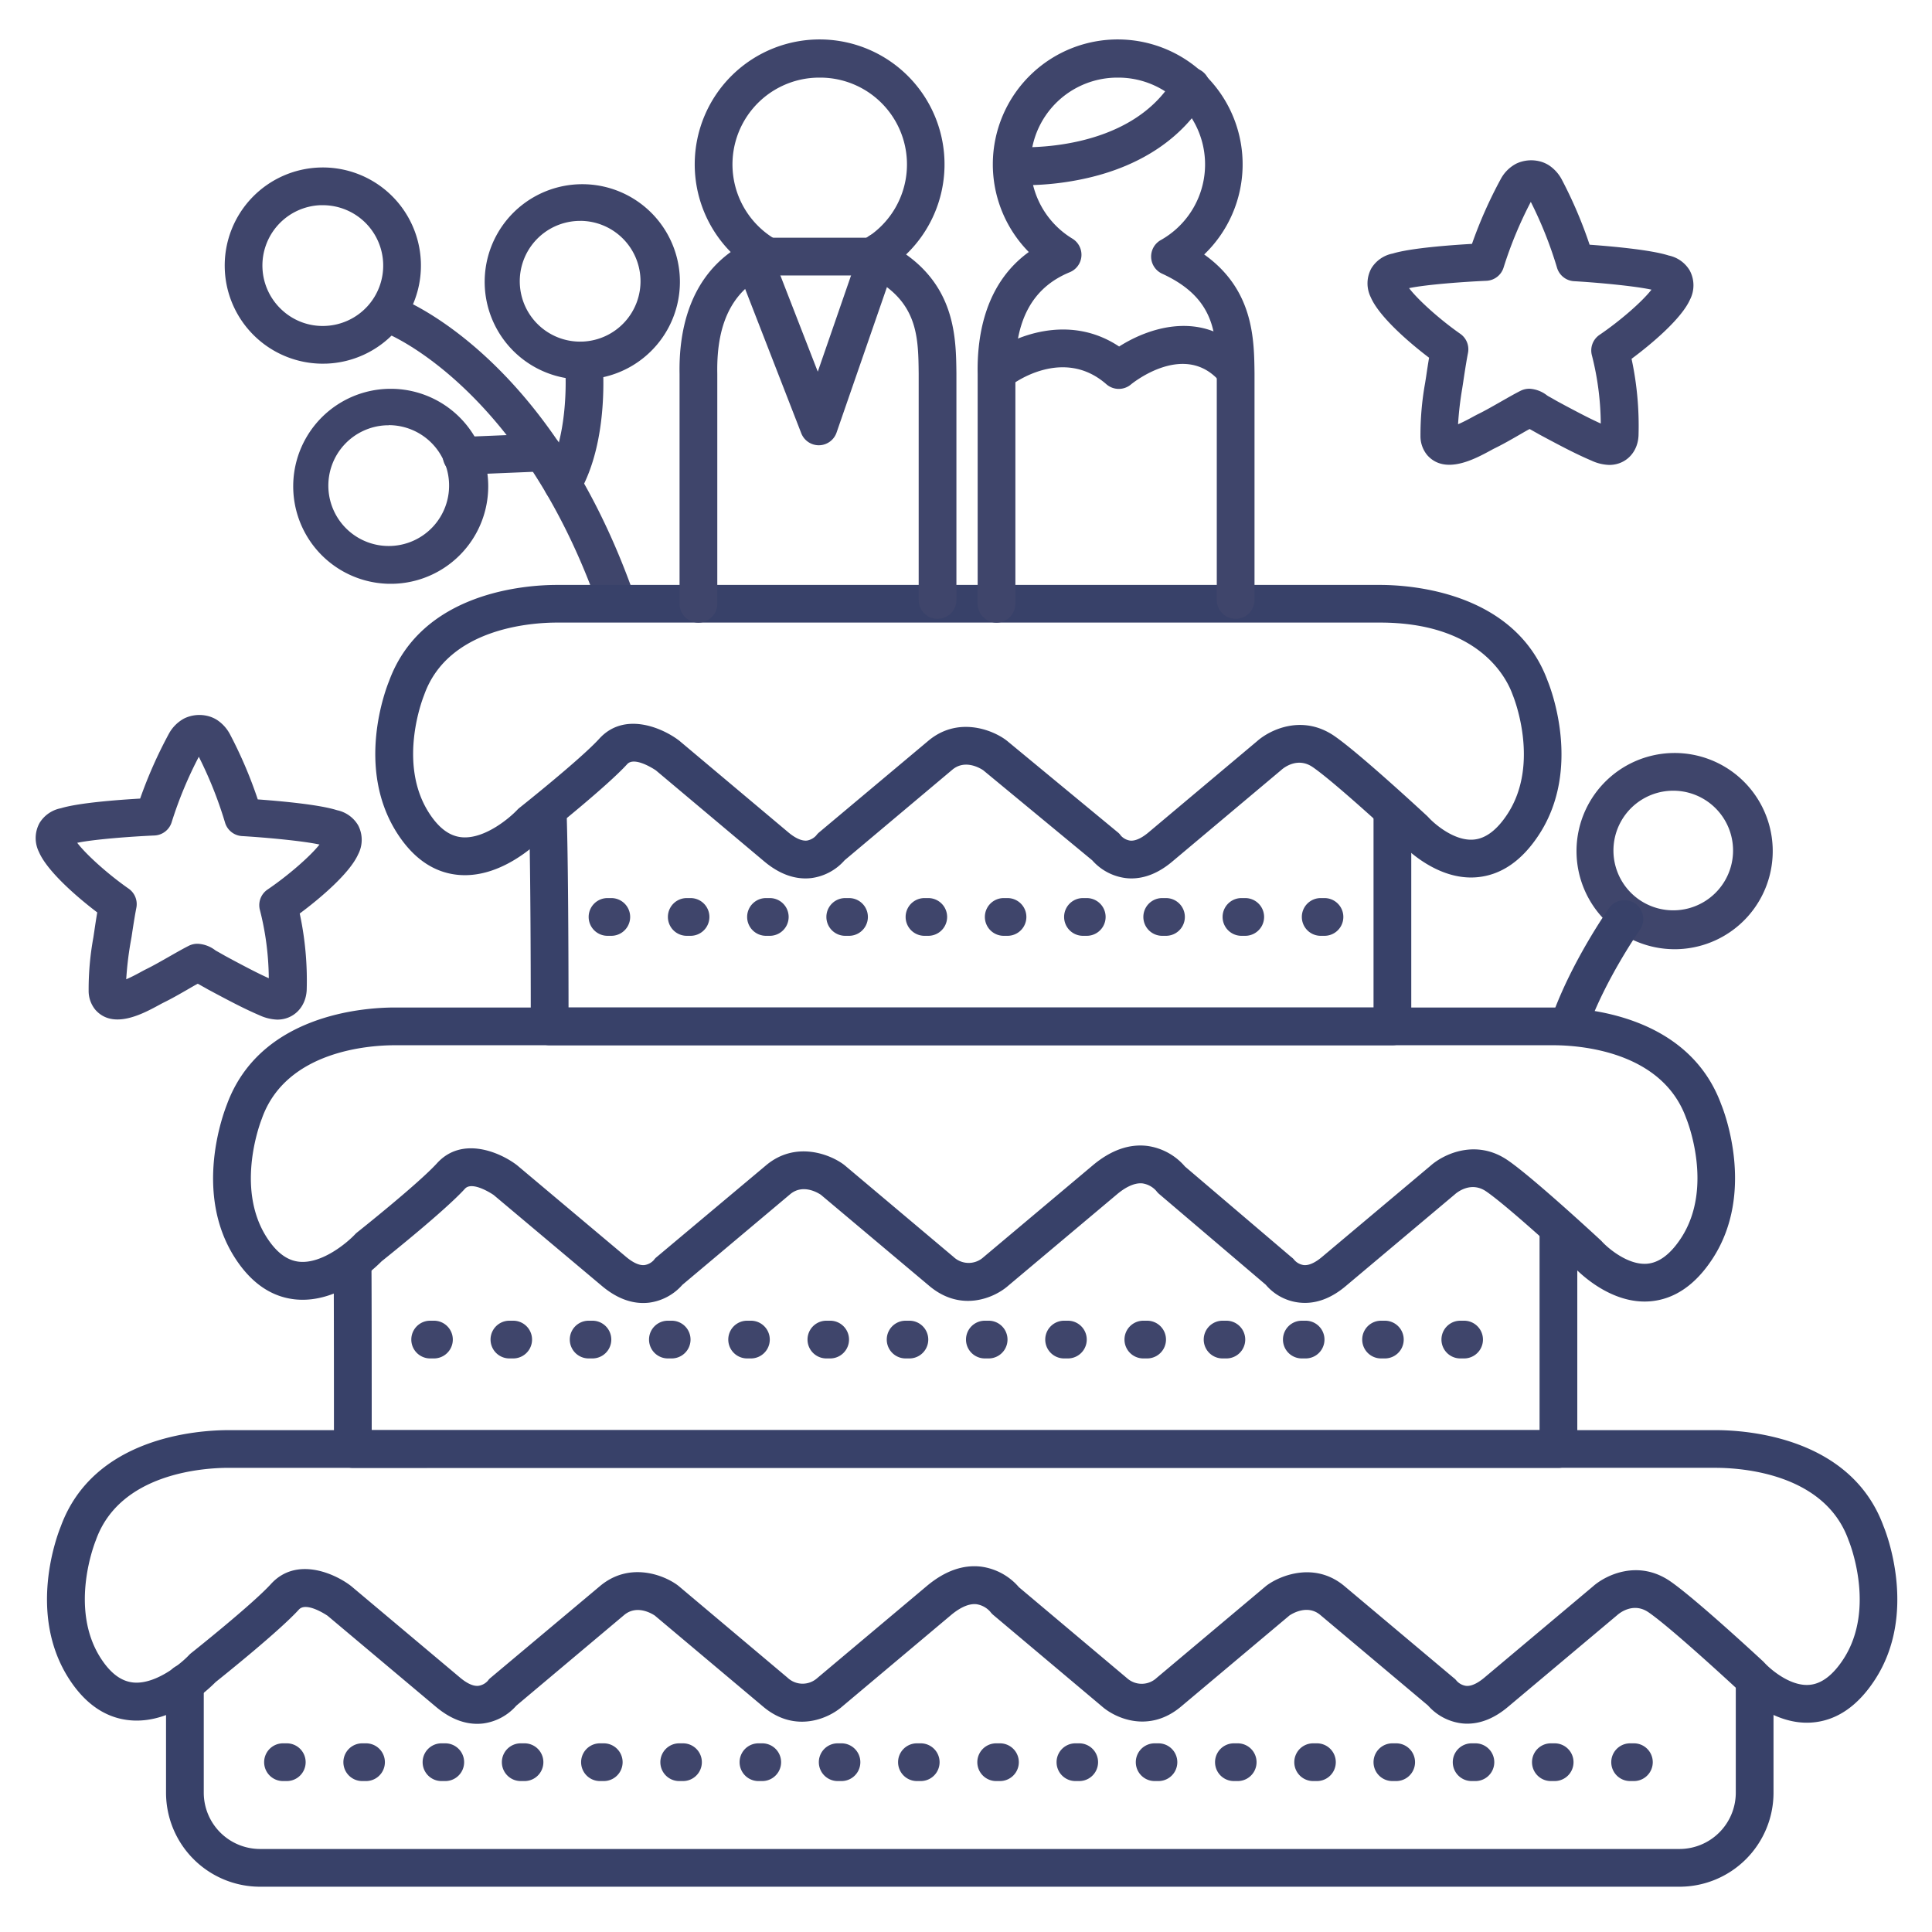 <?xml version="1.0" ?><svg viewBox="0 0 512 512" xmlns="http://www.w3.org/2000/svg"><defs><style>.cls-1{fill:#3f456b;}.cls-2{fill:#384169;}</style></defs><title/><g id="Lines"><path class="cls-1" d="M85.53,96.38a26,26,0,1,1,26-27.08h0A26,26,0,0,1,86.64,96.36Zm0-42h-.68A16,16,0,0,0,74.72,82.15a15.84,15.84,0,0,0,11.5,4.22,16,16,0,0,0,15.32-16.65h0a16,16,0,0,0-16-15.34Z"/><path class="cls-1" d="M103,154.71a25.84,25.84,0,1,1,1.09,0Zm0-42h-.68A16,16,0,1,0,119,128h0a16,16,0,0,0-16-15.33Z"/><path class="cls-1" d="M153.76,100.55a25.87,25.87,0,1,1,1.11,0C154.5,100.55,154.13,100.55,153.76,100.55Zm0-42-.68,0a16,16,0,1,0,16.65,15.32h0a16,16,0,0,0-16-15.34Z"/><path class="cls-1" d="M443.77,251.55a26,26,0,1,1,26-27.08h0a26,26,0,0,1-24.9,27.06C444.5,251.55,444.14,251.55,443.77,251.55Zm0-42-.68,0a15.85,15.85,0,1,0,.68,0Z"/><path class="cls-1" d="M163.31,164.23a5,5,0,0,1-4.72-3.34c-20.55-58.3-55.91-72.47-56.26-72.6A5,5,0,0,1,105.91,79c1.63.63,40.05,16,62.12,78.62A5,5,0,0,1,165,164,5.08,5.08,0,0,1,163.31,164.23Z"/><path class="cls-1" d="M149.09,133.26a5,5,0,0,1-4.3-7.53c5.52-9.4,5.4-24.62,4.89-29.7a5,5,0,1,1,9.95-1c.09.87,2.07,21.65-6.22,35.75A5,5,0,0,1,149.09,133.26Z"/><path class="cls-1" d="M122.45,125.81a5,5,0,0,1-.21-10l21.38-.89a5,5,0,1,1,.42,10l-21.38.89Z"/><path class="cls-2" d="M388.83,456.79a12.08,12.08,0,0,1-1.58-.1,14.17,14.17,0,0,1-8.81-4.71l-28.55-24c-3.35-2.82-7.35-.41-8.17.14L313,452.25c-8.47,7.12-17.35,3.12-20.93,0L263.25,428a5.19,5.19,0,0,1-.82-.87h0a6.08,6.08,0,0,0-3.69-2c-2.42-.25-5,1.44-6.72,2.89l-28.83,24.23c-3.58,3.16-12.46,7.16-20.92.05l-28.73-24.15c-.73-.49-4.77-3-8.16-.13l-28.55,24a14.17,14.17,0,0,1-8.81,4.72c-4.22.49-8.43-1-12.52-4.44l-28.68-24.1c-.57-.39-5.7-3.75-7.61-1.65-5.18,5.69-19.8,17.4-22.07,19.22-2,2-11.43,11.1-22.59,10.13-6.43-.56-11.89-4.24-16.22-10.93-11.22-17.34-3.07-38.37-2.22-40.45C24.76,380.84,52.35,379,60.61,379H454.67c8.26,0,35.85,1.84,44.49,25.48.84,2,9,23.21-2.22,40.56-4.58,7.09-10.2,10.93-16.7,11.44-10.26.81-18.59-7.53-20-9-1.65-1.52-17.52-16.19-23.36-20.2-4.2-2.89-8,.5-8.19.65l-.14.12-28.82,24.21C396.19,455.27,392.52,456.79,388.83,456.79ZM386,445.41a4.17,4.17,0,0,0,2.51,1.36c1.67.18,3.57-1.09,4.84-2.16l28.77-24.17c3.44-3.06,12-7.21,20.49-1.4,6.73,4.63,23.9,20.57,24.63,21.24l.33.34c1.6,1.76,6.89,6.33,11.95,5.88,3.21-.26,6.26-2.58,9.05-6.89,8.71-13.48,1.42-31.2,1.34-31.38l-.09-.24c-6.39-17.62-28.51-19-35.13-19H60.61c-6.63,0-28.75,1.37-35.14,19l-.09.25c-.07.17-7.3,17.87,1.35,31.25,2.6,4,5.44,6.11,8.69,6.4,6,.51,12.76-5.22,14.66-7.27a5.48,5.48,0,0,1,.56-.52c.16-.12,16.21-12.88,21.18-18.34,6.63-7.27,16.7-2.88,21.1.46l.2.16,28.82,24.22c1.28,1.07,3.15,2.34,4.84,2.16a4.15,4.15,0,0,0,2.52-1.36,3.59,3.59,0,0,1,.76-.8L159,420.33c7.74-6.51,16.88-3,20.63-.19l.24.19L208.7,444.6a5.81,5.81,0,0,0,7.89.1l.12-.1,28.88-24.27c4.76-4,9.61-5.73,14.44-5.15a16,16,0,0,1,10,5.45l28.52,24,.12.1a5.82,5.82,0,0,0,7.89-.1l28.88-24.27.24-.19c3.75-2.78,12.89-6.33,20.64.19l28.88,24.27A3.93,3.93,0,0,1,386,445.41Z"/><path class="cls-2" d="M445,500H69a24.93,24.93,0,0,1-25-24.81V446a5,5,0,0,1,10,0v29.19A14.93,14.93,0,0,0,69,490H445a14.93,14.93,0,0,0,15-14.81V446a5,5,0,0,1,10,0v29.19A24.93,24.93,0,0,1,445,500Z"/><path class="cls-2" d="M345.83,345.28a13.59,13.59,0,0,1-10.4-4.82l-28.2-24a5,5,0,0,1-.8-.85h0a6.08,6.08,0,0,0-3.69-2c-2.42-.24-5,1.44-6.72,2.89l-28.83,24.23c-3.57,3.16-12.46,7.16-20.92.05l-28.73-24.15c-.73-.49-4.77-3-8.16-.13l-28.55,24a14.17,14.17,0,0,1-8.81,4.72c-4.22.49-8.43-1-12.52-4.44l-28.68-24.1c-.57-.39-5.7-3.75-7.61-1.65-5.18,5.69-19.8,17.4-22.07,19.22-2,2-11.43,11.09-22.59,10.13-6.43-.56-11.89-4.24-16.22-10.93-11.23-17.37-3-38.66-2.22-40.69C68.84,268.86,96.37,267,104.61,267H411.67c8.24,0,35.77,1.86,44.49,25.73.82,2,9,23.32-2.22,40.69-4.58,7.09-10.21,10.94-16.71,11.45-10.28.79-18.58-7.49-20-8.95-1.64-1.51-17.52-16.16-23.36-20.17-3.93-2.71-7.54.1-8.23.69l-.1.09-28.82,24.23C353.19,343.76,349.52,345.28,345.83,345.28ZM343,333.9a4.08,4.08,0,0,0,2.51,1.36c1.67.18,3.57-1.08,4.84-2.16l28.76-24.17c3.45-3.07,12.05-7.23,20.5-1.42,6.72,4.62,23.9,20.53,24.63,21.21a3.34,3.34,0,0,1,.32.33c1.6,1.75,6.89,6.27,11.94,5.85,3.22-.27,6.27-2.59,9.07-6.91,8.72-13.49,1.41-31.34,1.34-31.52l-.09-.23C440.33,278.39,418.27,277,411.67,277H104.61c-6.61,0-28.67,1.39-35.14,19.24a2.09,2.09,0,0,1-.08.23c-.07.17-7.32,18.13,1.34,31.52,2.59,4,5.43,6.1,8.66,6.39,6,.54,12.64-5.07,14.7-7.27a5.27,5.27,0,0,1,.55-.51c.16-.12,16.21-12.88,21.18-18.34,6.63-7.28,16.7-2.88,21.1.46l.2.16,28.82,24.22c1.28,1.07,3.15,2.33,4.84,2.16a4.15,4.15,0,0,0,2.52-1.36,3.59,3.59,0,0,1,.76-.8L203,308.83c7.74-6.52,16.88-3,20.63-.19l.24.19L252.7,333.1a5.84,5.84,0,0,0,7.94.06l28.95-24.33c4.76-4,9.61-5.73,14.44-5.15a16,16,0,0,1,10,5.46l28.18,24A3.69,3.69,0,0,1,343,333.9Z"/><path class="cls-2" d="M413,389H93.5a5,5,0,0,1-5-5c0-43.88-.07-48.45-.08-48.89a5,5,0,0,1,10-.56c.07,1,.09,26.35.09,44.45H408V327a5,5,0,0,1,10,0v57A5,5,0,0,1,413,389Z"/><path class="cls-2" d="M299.83,232.79a12.08,12.08,0,0,1-1.58-.1,14.18,14.18,0,0,1-8.79-4.69l-28.9-23.88c-.7-.47-4.77-3-8.18-.14l-28.55,24a14.17,14.17,0,0,1-8.81,4.72c-4.21.49-8.43-1-12.52-4.44l-28.68-24.1c-.57-.39-5.7-3.75-7.61-1.65-5.18,5.69-19.8,17.4-22.07,19.22-2,2-11.43,11.09-22.59,10.13-6.43-.56-11.89-4.24-16.22-10.93-11.22-17.34-3.07-38.37-2.22-40.45,8.65-23.63,36.24-25.47,44.5-25.47H365.67c8.26,0,35.85,1.84,44.49,25.48.84,2.05,9,23.21-2.22,40.56-4.58,7.09-10.2,10.93-16.7,11.44-10.27.81-18.59-7.53-20-9-1.65-1.52-17.52-16.19-23.36-20.2-3.94-2.71-7.55.09-8.23.68l-.1.09-28.82,24.21C307.19,231.27,303.52,232.79,299.83,232.79ZM297,221.41a4.17,4.17,0,0,0,2.51,1.36c1.67.17,3.57-1.09,4.84-2.16l28.77-24.17c3.44-3.06,12-7.21,20.49-1.4,6.73,4.63,23.9,20.57,24.63,21.24l.33.34c1.6,1.76,6.89,6.32,11.95,5.88,3.21-.26,6.26-2.58,9.05-6.89,8.71-13.48,1.42-31.2,1.34-31.38l-.09-.24c-1.62-4.45-8.92-19-35.13-19H147.61c-6.63,0-28.75,1.37-35.14,19l-.09.25c-.07.17-7.3,17.87,1.35,31.25,2.59,4,5.43,6.1,8.66,6.39,6,.54,12.63-5.07,14.7-7.27a5.27,5.27,0,0,1,.55-.51c.16-.12,16.21-12.88,21.18-18.34,6.63-7.28,16.7-2.88,21.1.46l.2.16,28.82,24.22c1.3,1.09,3.21,2.34,4.91,2.16a4.32,4.32,0,0,0,2.42-1.31,4.89,4.89,0,0,1,.79-.85L246,196.33c7.74-6.51,16.88-3,20.63-.19l.21.16,29.39,24.28A3.5,3.5,0,0,1,297,221.41Z"/><path class="cls-2" d="M369,277H145.66a5,5,0,0,1-5-5c0-46.81-.52-56.63-.53-56.72a5,5,0,0,1,10-.58c0,.37.5,9.22.54,52.3H364V215a5,5,0,0,1,10,0v57A5,5,0,0,1,369,277Z"/><path class="cls-1" d="M185.09,165a5,5,0,0,1-5-5V99.1c-.2-10.61,2.19-24.09,13.55-32.31a33.1,33.1,0,1,1,46.48.65c13.11,9.32,13.24,22.43,13.34,31.51V159a5,5,0,0,1-10,0V99c-.11-10.22-.21-19.92-14.49-26.47a5,5,0,0,1-.38-8.89,23,23,0,0,0-11.36-43.07H217a23,23,0,0,0-11.79,42.68,5,5,0,0,1-.71,8.89C194.53,76.23,189.82,85,190.09,99v61A5,5,0,0,1,185.09,165Z"/><path class="cls-1" d="M264.09,165a5,5,0,0,1-5-5V99.1c-.2-10.61,2.19-24.09,13.55-32.31a33.1,33.1,0,1,1,46.48.65c13.11,9.32,13.24,22.43,13.34,31.51V159a5,5,0,0,1-10,0V99c-.11-10.22-.21-19.92-14.49-26.47a5,5,0,0,1-.38-8.89,23,23,0,0,0-11.36-43.07H296a23,23,0,0,0-11.79,42.68,5,5,0,0,1-.71,8.89C273.53,76.23,268.82,85,269.09,99v61A5,5,0,0,1,264.09,165Z"/><path class="cls-1" d="M231,73H203a5,5,0,0,1,0-10h28a5,5,0,0,1,0,10Z"/><path class="cls-1" d="M327.23,103.06a5,5,0,0,1-3.83-1.79c-9.28-11-23.15.16-23.73.65a5,5,0,0,1-6.48-.1c-11.42-10-24.59-.22-25.15.2a5,5,0,0,1-6.1-7.92c6.4-4.95,21.26-11.18,34.64-2.27,8.64-5.51,23.55-10,34.47,3a5,5,0,0,1-3.82,8.22Z"/><path class="cls-1" d="M271.73,49.08c-1.85,0-3-.08-3.1-.09a5,5,0,0,1,.74-10c.45,0,30.08,1.84,41.8-18.3a5,5,0,1,1,8.64,5c-6.23,10.72-17.13,18.14-31.51,21.46A75.66,75.66,0,0,1,271.73,49.08Z"/><path class="cls-1" d="M217,118a5,5,0,0,1-4.66-3.19l-17.5-45a5,5,0,1,1,9.32-3.62L216.72,98.5l11.53-33.34a5,5,0,1,1,9.45,3.27l-16,46.2a5,5,0,0,1-4.64,3.37Z"/><path class="cls-1" d="M426.47,123.21h-.05a12,12,0,0,1-4.68-1.15c-4-1.7-7.74-3.69-11.36-5.61l-2-1.07c-.5-.26-1-.57-1.56-.87l-1.24-.7-.22-.11c-1,.52-1.9,1.07-2.88,1.63-2,1.15-4.06,2.34-6.28,3.43-.3.14-.69.35-1.14.6-4.23,2.29-12.09,6.56-16.8,1.29a7.87,7.87,0,0,1-1.82-5.13,77.53,77.53,0,0,1,1.24-14.07l.27-1.72c.27-1.86.53-3.51.77-4.93-5.44-4.12-13.26-10.93-15.44-16a8.28,8.28,0,0,1,.15-7.7,8.52,8.52,0,0,1,5.66-3.91c4.73-1.45,15.21-2.22,21-2.56a117.46,117.46,0,0,1,7.62-17.17,9.81,9.81,0,0,1,4.13-4.1,9.29,9.29,0,0,1,6.65-.48,8.42,8.42,0,0,1,2,.93,10.33,10.33,0,0,1,3.4,3.77,116.56,116.56,0,0,1,7.37,17.27c5.77.42,16.23,1.34,20.95,2.86a8.48,8.48,0,0,1,5.6,4,8.3,8.3,0,0,1,.05,7.7c-2.23,5-10,11.62-15.48,15.68a84.52,84.52,0,0,1,1.85,20.24C434.08,119.88,430.83,123.21,426.47,123.21ZM373.42,76.36c2.37,3.11,8.14,8.32,13.62,12.14a5,5,0,0,1,2,5c-.24,1.21-.65,3.52-1.26,7.66l-.27,1.75a89,89,0,0,0-1.11,9.52c1.46-.62,3.1-1.51,3.83-1.91s1.13-.61,1.52-.8c1.91-.94,3.74-2,5.68-3.1,1.77-1,3.61-2.08,5.56-3.07a5.21,5.21,0,0,1,2.31-.53h.09A8.32,8.32,0,0,1,410,104.8l.33.21c.43.23.95.53,1.48.83s.85.49,1.25.7l2,1.08c3.12,1.65,6.08,3.23,9.16,4.62a75.11,75.11,0,0,0-2.36-18.11,5,5,0,0,1,2-5.37c5.53-3.75,11.38-8.87,13.8-12-4.6-1-14.6-1.9-20.53-2.24a5,5,0,0,1-4.52-3.63,106.72,106.72,0,0,0-6.93-17.39,106,106,0,0,0-7.18,17.29A5,5,0,0,1,394,74.41C388,74.67,378,75.4,373.42,76.36Zm-2.49.61h0Zm67.83-1.86Z"/><path class="cls-1" d="M73.47,270.21h0a12.21,12.21,0,0,1-4.68-1.14c-4-1.71-7.74-3.7-11.36-5.62l-2-1.07c-.5-.26-1-.57-1.56-.87l-1.24-.7-.22-.11c-1,.52-1.9,1.07-2.88,1.63-2,1.15-4.06,2.34-6.28,3.42-.3.15-.69.36-1.14.61-4.23,2.29-12.09,6.56-16.8,1.29a7.87,7.87,0,0,1-1.82-5.13,76.64,76.64,0,0,1,1.25-14.07l.26-1.72c.27-1.87.53-3.51.77-4.93-5.44-4.12-13.26-10.93-15.44-16a8.28,8.28,0,0,1,.15-7.7,8.52,8.52,0,0,1,5.66-3.91c4.73-1.45,15.21-2.22,21-2.56a118.89,118.89,0,0,1,7.61-17.17,10,10,0,0,1,4.14-4.1,9.24,9.24,0,0,1,6.65-.48,8.24,8.24,0,0,1,2,.93,10.33,10.33,0,0,1,3.4,3.77,116.06,116.06,0,0,1,7.37,17.27c5.77.42,16.23,1.34,21,2.86a8.5,8.5,0,0,1,5.6,4,8.3,8.3,0,0,1,0,7.7c-2.23,5-10,11.62-15.48,15.68a84.52,84.52,0,0,1,1.85,20.24C81.08,266.88,77.83,270.21,73.47,270.21Zm-53-46.85c2.37,3.11,8.14,8.32,13.62,12.14a5,5,0,0,1,2.05,5.05c-.24,1.21-.65,3.52-1.26,7.65L34.56,250a89,89,0,0,0-1.11,9.52c1.46-.62,3.1-1.51,3.83-1.91s1.13-.61,1.52-.8c1.91-.94,3.74-2,5.68-3.1,1.77-1,3.61-2.08,5.56-3.07a5.09,5.09,0,0,1,2.31-.53h.09A8.33,8.33,0,0,1,57,251.79a3.14,3.14,0,0,0,.34.22c.43.23.95.53,1.48.83s.85.49,1.25.7l2,1.08c3.12,1.65,6.08,3.23,9.16,4.62a75.11,75.11,0,0,0-2.36-18.11,5,5,0,0,1,2-5.37c5.53-3.75,11.38-8.87,13.8-11.95-4.6-1-14.6-1.89-20.53-2.24a5,5,0,0,1-4.52-3.63,106.72,106.72,0,0,0-6.93-17.39,106,106,0,0,0-7.18,17.29A5,5,0,0,1,41,221.41C35,221.67,25,222.4,20.42,223.36Zm-2.49.61h0Zm67.83-1.86ZM53.57,199.06Z"/><path class="cls-2" d="M416,276a4.91,4.91,0,0,1-1.68-.29,5,5,0,0,1-3-6.39c5.17-14.48,14.72-28.13,15.12-28.7a5,5,0,0,1,8.18,5.75c-.09.13-9.18,13.14-13.88,26.31A5,5,0,0,1,416,276Z"/></g><g id="Outline"><path class="cls-1" d="M351,248h-1a5,5,0,0,1,0-10h1a5,5,0,0,1,0,10Zm-21,0h-1a5,5,0,0,1,0-10h1a5,5,0,0,1,0,10Zm-21,0h-1a5,5,0,0,1,0-10h1a5,5,0,0,1,0,10Zm-21,0h-1a5,5,0,0,1,0-10h1a5,5,0,0,1,0,10Zm-21,0h-1a5,5,0,0,1,0-10h1a5,5,0,0,1,0,10Zm-21,0h-1a5,5,0,0,1,0-10h1a5,5,0,0,1,0,10Zm-21,0h-1a5,5,0,0,1,0-10h1a5,5,0,0,1,0,10Zm-21,0h-1a5,5,0,0,1,0-10h1a5,5,0,0,1,0,10Zm-21,0h-1a5,5,0,0,1,0-10h1a5,5,0,0,1,0,10Zm-21,0h-1a5,5,0,0,1,0-10h1a5,5,0,0,1,0,10Z"/><path class="cls-1" d="M388,360h-1a5,5,0,0,1,0-10h1a5,5,0,0,1,0,10Zm-21,0h-1a5,5,0,0,1,0-10h1a5,5,0,0,1,0,10Zm-21,0h-1a5,5,0,0,1,0-10h1a5,5,0,0,1,0,10Zm-21,0h-1a5,5,0,0,1,0-10h1a5,5,0,0,1,0,10Zm-21,0h-1a5,5,0,0,1,0-10h1a5,5,0,0,1,0,10Zm-21,0h-1a5,5,0,0,1,0-10h1a5,5,0,0,1,0,10Zm-21,0h-1a5,5,0,0,1,0-10h1a5,5,0,0,1,0,10Zm-21,0h-1a5,5,0,0,1,0-10h1a5,5,0,0,1,0,10Zm-21,0h-1a5,5,0,0,1,0-10h1a5,5,0,0,1,0,10Zm-21,0h-1a5,5,0,0,1,0-10h1a5,5,0,0,1,0,10Zm-21,0h-1a5,5,0,0,1,0-10h1a5,5,0,0,1,0,10Zm-21,0h-1a5,5,0,0,1,0-10h1a5,5,0,0,1,0,10Zm-21,0h-1a5,5,0,0,1,0-10h1a5,5,0,0,1,0,10Zm-21,0h-1a5,5,0,0,1,0-10h1a5,5,0,0,1,0,10Z"/><path class="cls-1" d="M433,472h-1a5,5,0,0,1,0-10h1a5,5,0,0,1,0,10Zm-21,0h-1a5,5,0,0,1,0-10h1a5,5,0,0,1,0,10Zm-21,0h-1a5,5,0,0,1,0-10h1a5,5,0,0,1,0,10Zm-21,0h-1a5,5,0,0,1,0-10h1a5,5,0,0,1,0,10Zm-21,0h-1a5,5,0,0,1,0-10h1a5,5,0,0,1,0,10Zm-21,0h-1a5,5,0,0,1,0-10h1a5,5,0,0,1,0,10Zm-21,0h-1a5,5,0,0,1,0-10h1a5,5,0,0,1,0,10Zm-21,0h-1a5,5,0,0,1,0-10h1a5,5,0,0,1,0,10Zm-21,0h-1a5,5,0,0,1,0-10h1a5,5,0,0,1,0,10Zm-21,0h-1a5,5,0,0,1,0-10h1a5,5,0,0,1,0,10Zm-21,0h-1a5,5,0,0,1,0-10h1a5,5,0,0,1,0,10Zm-21,0h-1a5,5,0,0,1,0-10h1a5,5,0,0,1,0,10Zm-21,0h-1a5,5,0,0,1,0-10h1a5,5,0,0,1,0,10Zm-21,0h-1a5,5,0,0,1,0-10h1a5,5,0,0,1,0,10Zm-21,0h-1a5,5,0,0,1,0-10h1a5,5,0,0,1,0,10Zm-21,0h-1a5,5,0,0,1,0-10h1a5,5,0,0,1,0,10Zm-21,0H96a5,5,0,0,1,0-10h1a5,5,0,0,1,0,10Zm-21,0H75a5,5,0,0,1,0-10h1a5,5,0,0,1,0,10Z"/></g></svg>